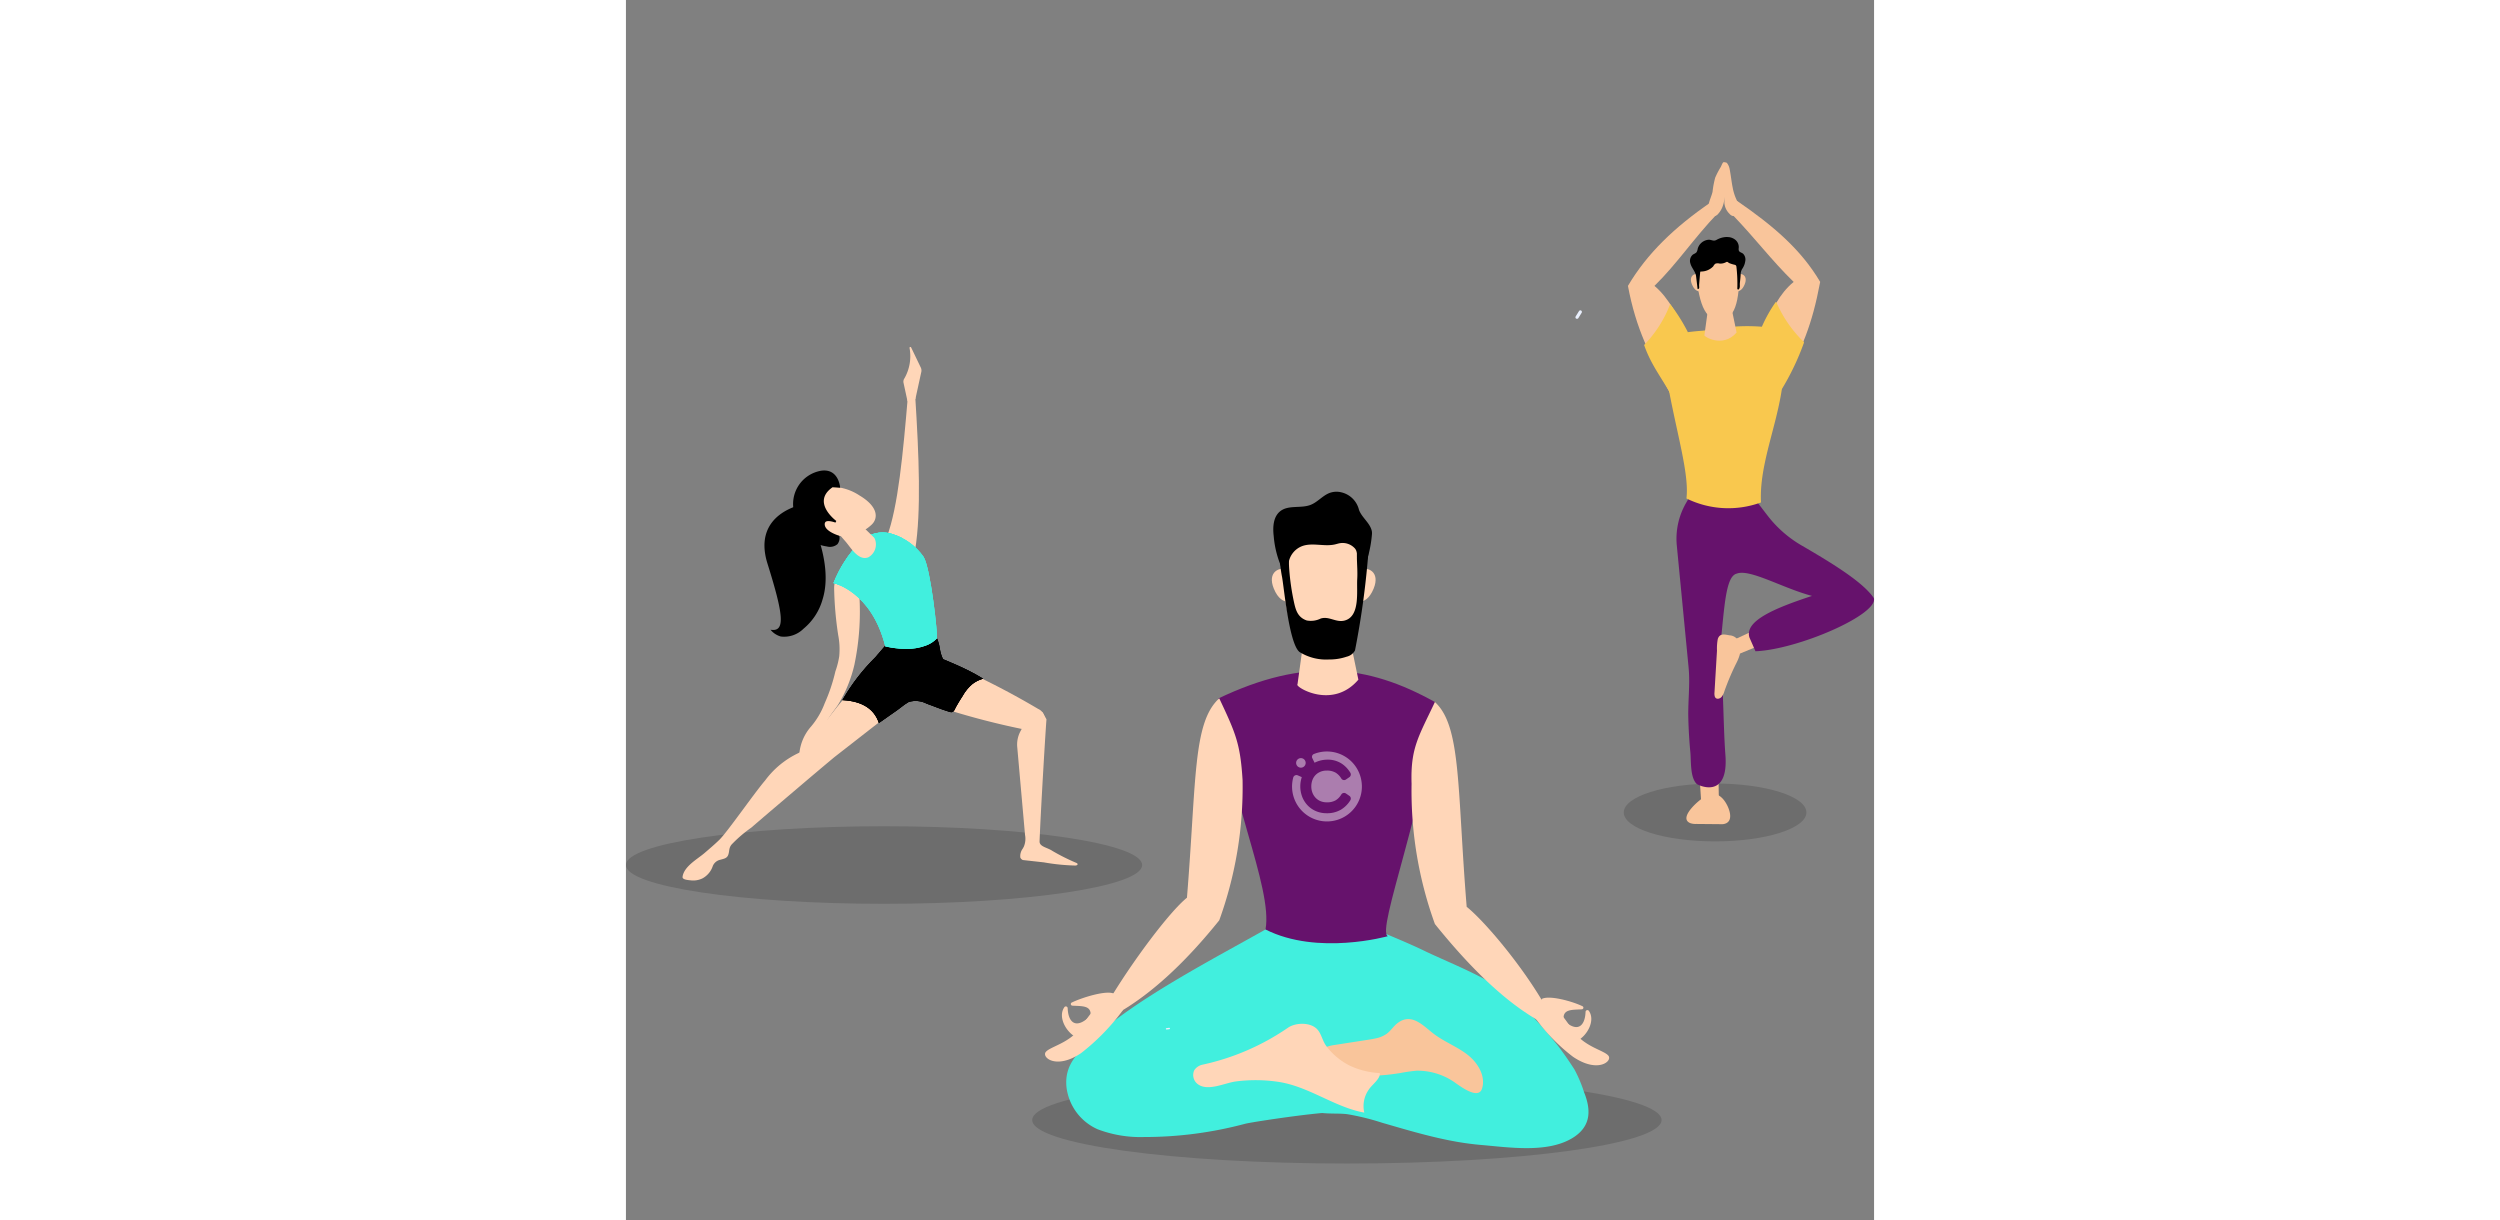 <svg xmlns="http://www.w3.org/2000/svg" xmlns:xlink="http://www.w3.org/1999/xlink" width="715" height="349" viewBox="0 0 156.92 153.418">
  <rect x="0" y="0" width="156.92" height="153.418" fill="#808080" stroke="none"/>
  <defs>
    <clipPath id="clip-path">
      <rect id="Rectangle_3481" data-name="Rectangle 3481" width="156.92" height="153.418" fill="none"/>
    </clipPath>
    <clipPath id="clip-path-3">
      <rect id="Rectangle_3464" data-name="Rectangle 3464" width="79.121" height="10.932" fill="none"/>
    </clipPath>
    <clipPath id="clip-path-4">
      <path id="Path_13248" data-name="Path 13248" d="M216.607,411.562l-.352.043a.089.089,0,0,0,.01.177h.01c.231-.027.354-.043.354-.043a.089.089,0,0,0-.012-.177h-.011" transform="translate(-216.176 -411.561)" fill="none"/>
    </clipPath>
    <linearGradient id="linear-gradient" x1="-125.164" y1="109.483" x2="-124.585" y2="109.483" gradientUnits="objectBoundingBox">
      <stop offset="0" stop-color="#dae3fe"/>
      <stop offset="1" stop-color="#e9effd"/>
    </linearGradient>
    <clipPath id="clip-path-6">
      <rect id="Rectangle_3467" data-name="Rectangle 3467" width="22.961" height="7.271" fill="none"/>
    </clipPath>
    <clipPath id="clip-path-7">
      <path id="Path_13267" data-name="Path 13267" d="M380.692,124.3c-.147.225-.289.455-.423.683a.2.2,0,1,0,.343.2c.131-.223.27-.447.414-.668a.2.2,0,0,0-.333-.217" transform="translate(-380.242 -124.207)" fill="none"/>
    </clipPath>
    <linearGradient id="linear-gradient-2" x1="-136.992" y1="106.683" x2="-136.632" y2="106.683" xlink:href="#linear-gradient"/>
    <clipPath id="clip-path-9">
      <rect id="Rectangle_3470" data-name="Rectangle 3470" width="64.896" height="9.749" fill="none"/>
    </clipPath>
    <clipPath id="clip-path-10">
      <path id="Path_13296" data-name="Path 13296" d="M86.865,261.839a25.165,25.165,0,0,1,4.043-5.214l1.854-2.163,5.407-.824a5.169,5.169,0,0,1,.638,1.855,4.6,4.6,0,0,0,.421,1.375l.01.018.019.008c.579.234,1.158.481,1.721.733.529.237,1.029.462,1.66.786.491.253.979.523,1.45.8a4.02,4.02,0,0,0-1.14.609,5.475,5.475,0,0,0-1.252,1.521l-.157.246c-.222.343-.447.72-.689,1.151-.047.084-.085.164-.119.235-.138.288-.207.433-.546.332-.62-.184-1.244-.421-1.847-.649-.314-.119-.64-.243-.96-.356l-.059-.022A5.088,5.088,0,0,0,95.7,261.9a1.548,1.548,0,0,0-.746.171,7.61,7.61,0,0,0-.975.676c-.183.141-.355.274-.529.395-.7.489-1.422.992-2.133,1.495-.616-1.695-2.111-2.637-4.448-2.8m11.324-8.318-5.485.836-1.878,2.191a25.353,25.353,0,0,0-4.1,5.312l-.047.08.092.006c2.372.145,3.874,1.088,4.466,2.8l.024.071.061-.043c.731-.517,1.469-1.034,2.194-1.537.176-.122.358-.262.533-.4a7.5,7.5,0,0,1,.959-.666,3.027,3.027,0,0,1,2.275.217l.06.021c.319.114.643.237.957.356.6.229,1.23.467,1.854.652.432.128.542-.1.681-.391.035-.073.071-.149.116-.228.241-.43.465-.8.686-1.146.054-.083.106-.165.158-.246a5.323,5.323,0,0,1,1.226-1.492,3.94,3.94,0,0,1,1.223-.629l.119-.038-.107-.064c-.506-.306-1.031-.6-1.562-.872-.634-.326-1.135-.551-1.665-.789-.558-.25-1.132-.495-1.706-.727a4.534,4.534,0,0,1-.4-1.326,5.235,5.235,0,0,0-.672-1.925l-.02-.032Z" transform="translate(-86.673 -253.515)" fill="none"/>
    </clipPath>
    <clipPath id="clip-path-12">
      <path id="Path_13346" data-name="Path 13346" d="M89.728,227.478c-1.628-6.428-5.882-7.785-6.445-7.937a15.556,15.556,0,0,1,3.168-4.9,3.86,3.86,0,0,1,4.039-1.078,7.347,7.347,0,0,1,3.866,2.817c.926,1.476,1.751,9.683,1.665,10.124-.036.044-1.07,1.268-3.79,1.267a11.618,11.618,0,0,1-2.5-.3m-3.361-12.91a15.568,15.568,0,0,0-3.211,4.994l-.02.06.062.013c.047.01,4.718,1.089,6.429,7.9l.008.034.034.008a11.81,11.81,0,0,0,2.574.307,6.85,6.85,0,0,0,2.442-.4,3.518,3.518,0,0,0,1.408-.889H96.1l.021-.033c.144-.258-.76-8.792-1.669-10.243a7.468,7.468,0,0,0-3.927-2.864,3.972,3.972,0,0,0-4.158,1.109" transform="translate(-83.135 -213.267)" fill="none"/>
    </clipPath>
    <clipPath id="clip-path-14">
      <rect id="Rectangle_3479" data-name="Rectangle 3479" width="8.781" height="8.786" fill="none"/>
    </clipPath>
  </defs>
  <g id="Group_6929" data-name="Group 6929" transform="translate(0 0)">
    <g id="Group_6928" data-name="Group 6928" transform="translate(0 0)" clip-path="url(#clip-path)">
      <g id="Group_6902" data-name="Group 6902">
        <g id="Group_6901" data-name="Group 6901" clip-path="url(#clip-path)">
          <g id="Group_6900" data-name="Group 6900" transform="translate(51.082 135.35)" opacity="0.15">
            <g id="Group_6899" data-name="Group 6899">
              <g id="Group_6898" data-name="Group 6898" clip-path="url(#clip-path-3)">
                <path id="Path_13228" data-name="Path 13228" d="M241.815,436.556c0-3.019-17.712-5.466-39.56-5.466s-39.56,2.447-39.56,5.466,17.712,5.466,39.56,5.466,39.56-2.447,39.56-5.466" transform="translate(-162.694 -431.09)"/>
              </g>
            </g>
          </g>
          <path id="Path_13229" data-name="Path 13229" d="M288.391,393.805a35.912,35.912,0,0,0,3.855.555c3.533.3,8.459,1.079,11.622-.929,2.263-1.437,2.245-3.489,1.372-5.669a16.734,16.734,0,0,0-1.225-2.9q-.957-1.5-2.035-2.927a62.111,62.111,0,0,0-4.528-5.094c-2.868-3.029-8.889-5.219-12.453-6.958-2.823-1.377-12.445-5.326-12.681-4.814-.674,1.464-.144,2.817-.439,4.4q-.967,5.193-1.934,10.387a20.8,20.8,0,0,0-.253,8.672c.56,2.422,3.867,1.7,5.808,1.973a30.711,30.711,0,0,1,4.324,1.066c2.769.8,5.647,1.668,8.567,2.24" transform="translate(-184.77 -250.415)" fill="#41efde"/>
          <path id="Path_13230" data-name="Path 13230" d="M201.363,367.224c-6.163,3.488-16.179,8.665-21.354,13.438-2.006,1.851-4,3.4-3.659,6.454a6.665,6.665,0,0,0,3.911,5.228,15.108,15.108,0,0,0,5.86.974,48.959,48.959,0,0,0,12.676-1.663c1.05-.268,11.818-1.881,11.783-1.318.542-8.489-.487-16.907-.3-25.38a17.77,17.77,0,0,0-8.915,2.268" transform="translate(-120.955 -250.368)" fill="#41efde"/>
          <path id="Path_13231" data-name="Path 13231" d="M285.661,410.464a3.489,3.489,0,0,0,1.329-.591c.488-.377.821-.925,1.309-1.3,1.817-1.4,3.284.4,4.656,1.413,1.316.975,2.89,1.565,4.178,2.577s2.291,2.691,1.791,4.251c-.447,1.395-2.641-.241-3.252-.664a8.161,8.161,0,0,0-4.98-1.6,20.291,20.291,0,0,0-2.035.294c-1.955.306-4.651.625-6.5-.191-1.318-.581-5.485-2.759-1.864-3.322l4.362-.678c.335-.052.676-.107,1.007-.188" transform="translate(-191.297 -279.938)" fill="#f9c59b"/>
          <path id="Path_13232" data-name="Path 13232" d="M246.65,415.156a9.928,9.928,0,0,0,3.927,1.007c.125.7-1,1.479-1.375,2.075a3.583,3.583,0,0,0-.568,2.9c-3.788-.691-6.983-3.317-10.885-3.88a19.318,19.318,0,0,0-5.274-.038c-1.353.178-3.446,1.25-4.708.386a1.426,1.426,0,0,1-.5-1.818,1.67,1.67,0,0,1,1.081-.69,30.234,30.234,0,0,0,10.681-4.628c.976-.678,2.919-.733,3.75.264.486.583.6,1.389,1.067,2.019a8.312,8.312,0,0,0,1.824,1.791,8.419,8.419,0,0,0,.981.609" transform="translate(-155.803 -281.255)" fill="#ffd6b8"/>
          <path id="Path_13233" data-name="Path 13233" d="M237.311,272.019c.9,11.511,6.882,23.811,5.9,29.055,6.576,3.332,15.391.84,15.391.84-1.575-.52,5.05-17.426,5.909-29.434-8.48-4.737-16.409-5.606-27.2-.462" transform="translate(-162.802 -184.217)" fill="#66126c"/>
          <path id="Path_13234" data-name="Path 13234" d="M180.623,400.238l3.016-2.565c-.838-.589-4.109.435-5.4,1.068a.206.206,0,0,0,.083.389c1.256.069,2.3-.019,2.305,1.108" transform="translate(-122.197 -272.694)" fill="#ffd6b8"/>
          <path id="Path_13235" data-name="Path 13235" d="M178.36,403.972l-.489.706-1.5,2.208c-1.327-.7-2.322-2.605-1.486-3.79a.229.229,0,0,1,.415.122c.057,1.731,1.012,2.9,3.064.754" transform="translate(-119.763 -276.469)" fill="#ffd6b8"/>
          <path id="Path_13236" data-name="Path 13236" d="M177.612,400.014a27.34,27.34,0,0,1-5.251,5.4c-3.122,2.128-5,.551-4.456-.13s2.932-1.095,4.32-3.006,4.889-7.184,5.387-2.268" transform="translate(-115.123 -273.023)" fill="#ffd6b8"/>
          <path id="Path_13237" data-name="Path 13237" d="M193.314,317.71c2.805-4.744,7.58-11.176,9.839-13,1.208-14.808.722-22.031,4.06-25.065,2.052,4.358,2.648,5.674,2.933,10.273a49.118,49.118,0,0,1-2.933,17.635c-3.979,4.944-8.228,9.078-12.788,11.685Z" transform="translate(-132.619 -191.847)" fill="#ffd6b8"/>
          <path id="Path_13238" data-name="Path 13238" d="M369.338,402.071l-2.791-2.375c.839-.589,3.884.244,5.179.878a.206.206,0,0,1-.083.389c-1.256.069-2.3-.019-2.305,1.108" transform="translate(-251.462 -274.066)" fill="#ffd6b8"/>
          <path id="Path_13239" data-name="Path 13239" d="M374.519,405.442l.489.706,1.5,2.208c1.327-.7,2.321-2.605,1.486-3.79a.229.229,0,0,0-.415.122c-.057,1.731-1.012,2.9-3.064.754" transform="translate(-256.931 -277.477)" fill="#ffd6b8"/>
          <path id="Path_13240" data-name="Path 13240" d="M363.669,402.381a23.027,23.027,0,0,0,4.883,5.072c3.121,2.127,5,.55,4.456-.13s-2.933-1.095-4.32-3.006-4.521-6.851-5.019-1.935" transform="translate(-249.487 -274.595)" fill="#ffd6b8"/>
          <path id="Path_13241" data-name="Path 13241" d="M331.007,318.729c-2.805-4.744-7.268-10.046-9.527-11.867-1.208-14.808-.657-22.709-3.995-25.744-2.052,4.358-3.076,5.761-2.933,10.273a49.122,49.122,0,0,0,2.933,17.635c3.979,4.944,8.421,9.512,12.981,12.119Z" transform="translate(-215.778 -192.855)" fill="#ffd6b8"/>
          <path id="Path_13242" data-name="Path 13242" d="M270.122,244.475l-1.255,9.1a.214.214,0,0,1-.023.061c-.165.356,4.448,3.156,7.672-.619l-1.82-8.76Z" transform="translate(-184.432 -167.567)" fill="#ffd6b8"/>
          <path id="Path_13243" data-name="Path 13243" d="M261.731,231.586s.387-3.249-.883-3.733-2.815.27-1.959,2.365c1.065,2.605,2.842,1.369,2.842,1.369" transform="translate(-177.436 -156.217)" fill="#ffd6b8"/>
          <path id="Path_13244" data-name="Path 13244" d="M290.231,231.586s-.387-3.249.883-3.733,2.815.27,1.96,2.365c-1.065,2.605-2.842,1.369-2.842,1.369" transform="translate(-199.069 -156.217)" fill="#ffd6b8"/>
          <path id="Path_13245" data-name="Path 13245" d="M261.8,215.618c3.76-3.346,7.345-3.774,10.678,0-.213,6.816-.566,13.364-4.927,12.906-4.518.828-5.078-6.317-5.752-12.906" transform="translate(-179.603 -146.087)" fill="#ffd6b8"/>
          <path id="Path_13246" data-name="Path 13246" d="M271.452,220.263c-.007-.323-.006-.648.013-.975a.327.327,0,0,1,.05-.186,6.032,6.032,0,0,1,1.418-.069,105.909,105.909,0,0,1-1.723,12.853,1.6,1.6,0,0,1-1.043.785,6.713,6.713,0,0,1-2.223.352,6.322,6.322,0,0,1-3.681-.923c-1.364-.967-2.018-8.572-2.243-9.551a17.437,17.437,0,0,1-.3-3.48.184.184,0,0,1,.019-.108.179.179,0,0,1,.113-.062c.754-.185,1.114-.121,1.075.594a17.073,17.073,0,0,0,.019,2.251,29.949,29.949,0,0,0,.588,4.046c.229,1.058.486,1.935,1.606,2.328a2.779,2.779,0,0,0,1.766-.245c1.062-.321,1.894.525,2.966.263,2.012-.493,1.528-3.679,1.62-5.227.053-.893-.024-1.766-.043-2.646" transform="translate(-179.55 -150.111)"/>
          <path id="Path_13247" data-name="Path 13247" d="M267.809,196.989A2.979,2.979,0,0,1,270,199.183c.348.976,1.422,1.67,1.619,2.7a1.558,1.558,0,0,1,.014.353,15.319,15.319,0,0,1-.587,3.134c-.093.367-.125.517-.6.426a.664.664,0,0,1-.572-.529c-.136-.431-.087-.911-.419-1.265a2.085,2.085,0,0,0-1.79-.633c-.242.036-.475.116-.713.169-1.356.3-2.836-.276-4.133.221a2.7,2.7,0,0,0-1.606,1.8c-.036.143-.4,1.927-.872,1.034a12.386,12.386,0,0,1-1.064-4.132c-.132-1.123-.051-2.438.849-3.123,1.043-.794,2.584-.3,3.8-.782.844-.332,1.454-1.1,2.285-1.457a2.506,2.506,0,0,1,1.591-.111" transform="translate(-177.839 -135.086)"/>
        </g>
      </g>
      <g id="Group_6904" data-name="Group 6904" transform="translate(67.873 129.218)">
        <g id="Group_6903" data-name="Group 6903" clip-path="url(#clip-path-4)">
          <rect id="Rectangle_3466" data-name="Rectangle 3466" width="0.542" height="0.221" transform="translate(-0.005)" fill="url(#linear-gradient)"/>
        </g>
      </g>
      <g id="Group_6909" data-name="Group 6909">
        <g id="Group_6908" data-name="Group 6908" clip-path="url(#clip-path)">
          <g id="Group_6907" data-name="Group 6907" transform="translate(125.452 98.509)" opacity="0.15">
            <g id="Group_6906" data-name="Group 6906">
              <g id="Group_6905" data-name="Group 6905" clip-path="url(#clip-path-6)">
                <path id="Path_13249" data-name="Path 13249" d="M422.524,317.387c0-2.008-5.14-3.635-11.48-3.635s-11.481,1.628-11.481,3.635,5.14,3.635,11.481,3.635,11.48-1.628,11.48-3.635" transform="translate(-399.563 -313.751)"/>
              </g>
            </g>
          </g>
          <path id="Path_13250" data-name="Path 13250" d="M434.19,71.689l.038,0a.7.7,0,0,0,.423-.261c.984-1.073.858-2.6.841-3.956a19.348,19.348,0,0,1,.091-2.137c.014-.144-.011-.509-.254-.406-.13.056-.271.475-.342.6a10.3,10.3,0,0,0-.7,1.342,11.846,11.846,0,0,0-.333,1.775c-.185.852-.882,1.9-.3,2.692a.743.743,0,0,0,.536.356" transform="translate(-297.342 -44.53)" fill="#f9c59b"/>
          <path id="Path_13251" data-name="Path 13251" d="M406.578,105.078c-2.605-4.87-4.311-8.061-5.344-13.553,2.4-4.07,5.86-7.381,10.413-10.507l.877,1.373c-3,3.125-5.128,6.371-7.957,9.133,1.868,1.536,3.049,4.154,4.151,5.99Z" transform="translate(-275.258 -55.581)" fill="#f9c59b"/>
          <path id="Path_13252" data-name="Path 13252" d="M440.651,71.76l-.038,0a.7.7,0,0,1-.424-.261,2.159,2.159,0,0,1-.664-1.371c.019-.6-.128-1.188-.147-1.788-.009-.284,0-.568.01-.852q.034-1.036.068-2.071c.01-.3.185-.57.435-.269a1.791,1.791,0,0,1,.305.759c.148.751.221,1.516.371,2.267a6.334,6.334,0,0,0,.559,1.692,1.6,1.6,0,0,1,.287.745,1.237,1.237,0,0,1-.229.8.743.743,0,0,1-.536.356" transform="translate(-301.425 -44.601)" fill="#f9c59b"/>
          <path id="Path_13253" data-name="Path 13253" d="M449.289,103.753c2.605-4.87,3.8-7.621,4.835-13.113-2.4-4.07-5.888-7.053-10.44-10.179L443.1,82.2c3,3.125,4.862,5.679,7.691,8.442-1.868,1.536-2.646,3.523-3.756,5.566Z" transform="translate(-303.98 -55.199)" fill="#f9c59b"/>
          <path id="Path_13254" data-name="Path 13254" d="M429.964,310.291l.243,3.748,2.185.179-.071-4.641Z" transform="translate(-294.967 -212.379)" fill="#f9c59b"/>
          <path id="Path_13255" data-name="Path 13255" d="M429.7,321.557c.778-.449.371-1.641.059-2.249-.441-.861-1.155-1.628-2.216-1.368-.843.207-4.177,2.986-2.37,3.644a2.128,2.128,0,0,0,.715.088l3.165.029a1.26,1.26,0,0,0,.647-.144" transform="translate(-291.316 -218.081)" fill="#f9c59b"/>
          <path id="Path_13256" data-name="Path 13256" d="M447.2,252.541l-3.47,1.432-.981-1.631,4.21-1.953Z" transform="translate(-303.74 -171.774)" fill="#f9c59b"/>
          <path id="Path_13257" data-name="Path 13257" d="M445.5,210c-1.33-1.976-5.041-4.279-9.089-6.629a14.723,14.723,0,0,1-4.3-3.78l-1.857-2.415-4.074.483-3.168-1.178a7.717,7.717,0,0,0-1.133,1.559,8.983,8.983,0,0,0-1.156,5.363l.289,2.991q.439,4.544.879,9.088.157,1.624.314,3.248c.2,2.073-.089,4.23-.038,6.317q.053,2.182.26,4.356c.1,1.056-.042,3.129.791,3.943.163.159,4.048,2.069,3.613-3.646-.171-2.241-.218-4.993-.312-7.239a8.6,8.6,0,0,0-.34-2.736c-.086-.231-.243-.51-.375-.792.9-5.655.724-11.582,2.432-12.014,1.631-.659,5.778,1.815,9.481,2.795-4.5,1.484-8.531,3.1-7.864,5.228l.76,1.732c5.33-.221,15.414-4.6,14.885-6.675" transform="translate(-288.601 -134.794)" fill="#66126c"/>
          <path id="Path_13258" data-name="Path 13258" d="M439.124,256.038a2.713,2.713,0,0,1-.083.6,5.413,5.413,0,0,1-.407,1.006,31.309,31.309,0,0,0-1.507,3.54,1.965,1.965,0,0,1-.37.74c-.254.268-.712.345-.847-.073a1.442,1.442,0,0,1-.032-.523q.1-1.726.206-3.452c.035-.592.069-1.183.106-1.775a6.409,6.409,0,0,1,.1-1.461c.246-.787.914-.565,1.468-.47a1.352,1.352,0,0,1,1.188.824,2.718,2.718,0,0,1,.177,1.047" transform="translate(-299.019 -174.295)" fill="#f9c59b"/>
          <path id="Path_13259" data-name="Path 13259" d="M414.694,131.979c.692,8.661,3.62,16.254,3.129,20.29a11.92,11.92,0,0,0,9.371.5c-.332-6.834,4.462-13.8,2.354-21.814a24.111,24.111,0,0,0-5.454-.308l-4.231.532a30.438,30.438,0,0,0-5.169.8" transform="translate(-284.492 -89.601)" fill="#f9c84e"/>
          <path id="Path_13260" data-name="Path 13260" d="M457.323,131.974c-.947-2.889-1.849-4.547-2.464-7.916a17.86,17.86,0,0,1,1.722-3.076.064.064,0,0,1,.11.014,15.577,15.577,0,0,0,3.435,4.969.1.1,0,0,1,.024.1,31.986,31.986,0,0,1-2.826,5.913" transform="translate(-312.046 -82.98)" fill="#f9c84e"/>
          <path id="Path_13261" data-name="Path 13261" d="M411.021,133.029c.845-2.921,1.693-4.354,2.189-7.742a22.605,22.605,0,0,0-2.222-3.525,15.068,15.068,0,0,1-3.278,5.143c.863,2.444,2.017,3.853,3.31,6.125" transform="translate(-279.702 -83.532)" fill="#f9c84e"/>
          <path id="Path_13262" data-name="Path 13262" d="M432.507,118.516l-.666,4.829c-.2.133,2.3,1.72,4.044-.316l-.961-4.628Z" transform="translate(-296.248 -81.226)" fill="#f9c59b"/>
          <path id="Path_13263" data-name="Path 13263" d="M428.075,111.707s.2-1.716-.466-1.972-1.487.143-1.035,1.249c.562,1.376,1.5.723,1.5.723" transform="translate(-292.552 -75.23)" fill="#f9c59b"/>
          <path id="Path_13264" data-name="Path 13264" d="M443.131,111.707s-.2-1.716.466-1.972,1.487.143,1.035,1.249c-.562,1.376-1.5.723-1.5.723" transform="translate(-303.98 -75.23)" fill="#f9c59b"/>
          <path id="Path_13265" data-name="Path 13265" d="M428.112,103.272c1.986-1.767,3.88-1.993,5.641,0-.112,3.6-.23,6.83-2.6,6.818-2.244.035-2.683-3.338-3.039-6.818" transform="translate(-293.697 -69.879)" fill="#f9c59b"/>
          <path id="Path_13266" data-name="Path 13266" d="M431.02,94.912a1.607,1.607,0,0,1,.7.27,1.192,1.192,0,0,1,.52,1c-.009.172-.057.388.072.528.109.118.344.174.474.29a1.04,1.04,0,0,1,.268.936,2.233,2.233,0,0,1-.332.892,1.354,1.354,0,0,0-.246.8c-.02.36-.063.715-.1,1.073-.023.239.054.553-.122.755a.116.116,0,0,1-.155.024.171.171,0,0,1-.042-.128,18.61,18.61,0,0,0-.115-2.732.3.3,0,0,0-.074-.163.317.317,0,0,0-.117-.064,4.044,4.044,0,0,1-.724-.223c-.163-.093-.2-.216-.392-.109a1.429,1.429,0,0,1-.832.17.829.829,0,0,0-.518.027.969.969,0,0,0-.251.321,2.12,2.12,0,0,1-1.555.656.087.087,0,0,0-.09.1c-.016.128-.027.257-.038.385q-.047.558-.094,1.116c-.012.144.007.277.006.415a.19.19,0,0,1-.051.143c-.014.013-.147.063-.15.036l-.19-1.6c-.07-.591-.568-1.041-.716-1.613a1.036,1.036,0,0,1,.3-1.1c.157-.111.362-.163.477-.317a1.116,1.116,0,0,0,.141-.417,1.549,1.549,0,0,1,1.345-1.141c.389-.03.625.233,1.014.021A2.706,2.706,0,0,1,430.6,94.9a2.03,2.03,0,0,1,.416.017" transform="translate(-292.329 -65.098)"/>
        </g>
      </g>
      <g id="Group_6911" data-name="Group 6911" transform="translate(119.385 38.997)">
        <g id="Group_6910" data-name="Group 6910" clip-path="url(#clip-path-7)">
          <rect id="Rectangle_3469" data-name="Rectangle 3469" width="0.871" height="1.073" transform="translate(-0.028)" fill="url(#linear-gradient-2)"/>
        </g>
      </g>
      <g id="Group_6916" data-name="Group 6916">
        <g id="Group_6915" data-name="Group 6915" clip-path="url(#clip-path)">
          <g id="Group_6914" data-name="Group 6914" transform="translate(0 103.88)" opacity="0.15">
            <g id="Group_6913" data-name="Group 6913">
              <g id="Group_6912" data-name="Group 6912" clip-path="url(#clip-path-9)">
                <path id="Path_13268" data-name="Path 13268" d="M0,335.733c0-2.692,14.527-4.875,32.448-4.875S64.9,333.04,64.9,335.733s-14.528,4.875-32.448,4.875S0,338.425,0,335.733" transform="translate(0 -330.858)"/>
              </g>
            </g>
          </g>
          <path id="Path_13269" data-name="Path 13269" d="M160.337,286.019c-.092.991-.707,11.143-.869,15.327-.027.69.981.77,1.626,1.215a25.737,25.737,0,0,0,3,1.5c.066.031.141.072.153.144.021.126-.151.183-.279.189a26.354,26.354,0,0,1-3.965-.4l-2.635-.293a.579.579,0,0,1-.32-.319,1.566,1.566,0,0,1,.295-1.1c.052-.089.1-.178.149-.271a2.561,2.561,0,0,0,.147-1.478l-.158-1.785-.4-4.5q-.167-1.88-.333-3.759-.044-.5-.088-.995a3.535,3.535,0,0,1,.392-1.957l.4-.761c1.057-.424,1.338-1.1,2.346-1.691,0,0,.543.886.538.938" transform="translate(-107.464 -195.574)" fill="#ffd6b8"/>
          <path id="Path_13270" data-name="Path 13270" d="M115.419,269.3l3.552-4.746a98.729,98.729,0,0,1,12.04,6.065,1.4,1.4,0,0,1,.78.9l.03.1a22.624,22.624,0,0,1-2.922,1.832l.121-.3a95.95,95.95,0,0,1-13.6-3.853" transform="translate(-79.181 -181.49)" fill="#ffd6b8"/>
          <path id="Path_13271" data-name="Path 13271" d="M22.7,290.164a.347.347,0,0,1-.008-.187c.211-1.276,1.851-2.162,2.745-2.927.635-.544,1.275-1.086,1.874-1.67.995-.969,4.379-5.86,5.759-7.469a11.114,11.114,0,0,1,5.1-3.819,69.943,69.943,0,0,1,9.979-12.009l2.5,5.983-8.909,6.944q-2.262,1.892-4.505,3.8c-1.968,1.675-3.943,3.342-5.9,5.032a16.635,16.635,0,0,0-2.5,2.148c-.373.481-.224.813-.419,1.311-.164.42-.577.467-.958.581a1.324,1.324,0,0,0-.97.785,2.745,2.745,0,0,1-1.278,1.551,2.631,2.631,0,0,1-1.452.265c-.247-.028-.951-.061-1.057-.323" transform="translate(-15.564 -179.797)" fill="#ffd6b8"/>
          <path id="Path_13272" data-name="Path 13272" d="M104.43,259.368a3.97,3.97,0,0,0-1.24.638,6.314,6.314,0,0,0-1.4,1.753c-.242.375-.469.759-.688,1.148-.231.412-.251.736-.731.593-.947-.281-1.878-.675-2.809-1.007a3.165,3.165,0,0,0-2.381-.235,17.545,17.545,0,0,0-1.5,1.067q-1.1.763-2.194,1.537c-.615-1.785-2.157-2.7-4.515-2.84a25.16,25.16,0,0,1,4.1-5.3l1.864-2.176,5.465-.833c.789,1.3.534,2.237,1.08,3.266.694.28,1.277.534,1.723.734.542.243,1.031.462,1.663.788s1.175.638,1.559.87" transform="translate(-59.669 -174.053)"/>
          <path id="Path_13273" data-name="Path 13273" d="M91.231,264.747c-.591-1.714-2.094-2.657-4.466-2.8l-.092-.006.047-.08a25.353,25.353,0,0,1,4.105-5.312l1.877-2.192,5.486-.835.037-.006.019.032a5.237,5.237,0,0,1,.672,1.925,4.547,4.547,0,0,0,.4,1.326c.574.232,1.148.477,1.706.727.53.238,1.031.462,1.665.789.531.273,1.057.566,1.562.872l.107.064-.119.038a3.935,3.935,0,0,0-1.223.63,5.313,5.313,0,0,0-1.226,1.492c-.052.081-.1.163-.158.246-.22.341-.445.716-.686,1.146-.045.08-.081.155-.116.228-.139.29-.249.519-.68.391-.624-.185-1.25-.422-1.855-.652-.314-.119-.639-.242-.957-.356l-.06-.021A3.029,3.029,0,0,0,95,262.174a7.548,7.548,0,0,0-.959.666c-.176.136-.357.276-.533.4-.725.5-1.463,1.02-2.193,1.537l-.062.043Zm6.085-2.462.06.021c.32.114.645.237.959.357.6.229,1.226.465,1.847.649.339.1.408-.044.546-.332.034-.071.073-.152.119-.235.242-.432.468-.809.689-1.152l.157-.245a5.481,5.481,0,0,1,1.252-1.522,4.027,4.027,0,0,1,1.14-.608c-.471-.281-.958-.551-1.45-.8-.632-.325-1.131-.549-1.66-.787-.563-.252-1.142-.5-1.721-.733l-.019-.008-.009-.018a4.587,4.587,0,0,1-.421-1.376,5.162,5.162,0,0,0-.638-1.855l-5.407.824-1.854,2.164a25.181,25.181,0,0,0-4.043,5.213c2.337.164,3.832,1.107,4.448,2.8.711-.5,1.428-1.005,2.133-1.494.174-.121.346-.254.529-.395a7.582,7.582,0,0,1,.975-.676,1.548,1.548,0,0,1,.746-.171,5.088,5.088,0,0,1,1.621.381" transform="translate(-59.46 -173.918)"/>
        </g>
      </g>
      <g id="Group_6918" data-name="Group 6918" transform="translate(27.213 79.596)">
        <g id="Group_6917" data-name="Group 6917" clip-path="url(#clip-path-10)">
          <rect id="Rectangle_3472" data-name="Rectangle 3472" width="48.004" height="76.709" transform="translate(-4.904 -2.887)"/>
          <path id="Path_13274" data-name="Path 13274" d="M155.362,250.158a7.442,7.442,0,0,0-.235-1.417,3.634,3.634,0,0,1-.261-1.576,1.814,1.814,0,0,1,.758-1.36l.2,1.271a.914.914,0,0,0,.152.441.315.315,0,0,0,.416.086.455.455,0,0,0,.122-.188l.935-2.168c.166-.385.379-.813.782-.928a19.133,19.133,0,0,1,.012,2.984,6.5,6.5,0,0,1-.71,1.9,9.964,9.964,0,0,0-.924,4.345q-.167,2.437-.362,4.873c-.243,3.018-.524,6.034-.869,9.043q-.227,1.98-.5,3.956l-3.475-.883a156.477,156.477,0,0,0,3.951-20.379" transform="translate(-131.085 -247.206)"/>
          <path id="Path_13275" data-name="Path 13275" d="M168.512,414.017c.2-.579.793-2.125,1.164-1.982-5.379-2.079-10.9-3.513-16.045-6.217l5.223-4.783a119.135,119.135,0,0,1,11.432,5.407c1.143.613,3.724,1.382,3.957,2.831.19,1.185-.611,2.389-.894,3.5-.432,1.689-.883,3.374-1.315,5.063-.13.507-1.914,6.917-1.294,7.039a8.31,8.31,0,0,1,4.516,2.478c1.11,1.222-.039,1.314-1.167,1.095a11.492,11.492,0,0,1-3.328-1.3,9.294,9.294,0,0,1-1.6-1.073c-.795-.688-.272-2.8-.362-3.738-.247-2.561-1.03-5.589-.343-8.123.009-.033.03-.1.061-.191" transform="translate(-132.608 -354.718)"/>
          <path id="Path_13276" data-name="Path 13276" d="M71.079,430.319c.668-2.428,2.841-3.453,4.658-4.869.4-.309.711-1.1,1.079-1.527l1.384-1.61,1.679-1.953,3.584-3.072c1.937-4.867,4.944-8.5,8.4-12L96,408.528a27.154,27.154,0,0,1-10.6,10.4c-.795,1.321-1.461,2.852-2.333,4.086a8.1,8.1,0,0,1-3.217,2.535c-1.233.564-2.7.758-3.592,1.885-.309.389-.51.854-.8,1.255a4.932,4.932,0,0,1-1.5,1.222,5.046,5.046,0,0,1-2.634.809.324.324,0,0,1-.207-.051c-.1-.078-.079-.23-.046-.35" transform="translate(-75.957 -357.636)"/>
          <path id="Path_13277" data-name="Path 13277" d="M134.124,394.926l-7.948.544-1.6,3.63a21.394,21.394,0,0,0-4.541,5.509c.821,1.679,3.023,2.6,5.737,2.359l5.8-4.693,6.165,2.619c2.667-.69,4.005-2.628,4.939-4.947-1.94-1.358-5.688-4.048-8.545-5.021" transform="translate(-109.558 -350.527)"/>
          <path id="Path_13278" data-name="Path 13278" d="M118.187,367.887a19.7,19.7,0,0,1-1.07,6.216c-.389,1.106-1.425,2.756-1.18,3.951a4.065,4.065,0,0,0,.241.685,3.633,3.633,0,0,1,.312,1.567,1.815,1.815,0,0,1-.713,1.384l-.245-1.263a.913.913,0,0,0-.166-.436.315.315,0,0,0-.419-.073.457.457,0,0,0-.115.192l-.864,2.2c-.153.39-.352.825-.751.953a6.965,6.965,0,0,1,.686-5.131,11.627,11.627,0,0,0,1.228-3.777,25.424,25.424,0,0,0,.537-4.875,12.211,12.211,0,0,0,.082-2.271,10.848,10.848,0,0,0-.8-2.986,25.134,25.134,0,0,1-1.272-4.681c-.216-1.073-.488-2.371.751-3.149,1.364-.857,2.138,1.4,2.4,2.3a31.521,31.521,0,0,1,1.358,9.2" transform="translate(-104.757 -323.959)"/>
          <path id="Path_13279" data-name="Path 13279" d="M121.13,328.889c1.3-.921,3.96-1.348,4.265-3.272a10.3,10.3,0,0,0,4.069.2,11.183,11.183,0,0,0,.5,5.255c.445,1.213,1.615,2.116,1.841,3.414a6.842,6.842,0,0,1-.1,1.871c-.255,2.46-.162,5.107-.229,7.6-.043,1.615.213,2.12.17,3.735.516,1.915-10.022,2.853-10.422,1.368-.38-1.409-.1-1.807-.252-3.258-.17-1.667.152-5-1.285-6.142-.593-.472-1.088-.925-1.645-1.46a1.081,1.081,0,0,0-.656-.379,20.064,20.064,0,0,1-3.7-.534,12.077,12.077,0,0,1,.819-3.373,10.9,10.9,0,0,1,1.748-1.417c.571-.5,1.169-.957,1.785-1.41l3.1-2.2" transform="translate(-105.201 -302.979)"/>
          <path id="Path_13280" data-name="Path 13280" d="M125.132,320.815l.927,2.523.771,2.1c.174.474.237.844.7,1.1a2.2,2.2,0,0,0,1.443.274,2.133,2.133,0,0,0,1.425-.953,1.221,1.221,0,0,0-.005-1.332l-2.139-4.614a.9.9,0,0,0-.96-.514l-1.45.225a.905.905,0,0,0-.716,1.191" transform="translate(-113.022 -298.706)"/>
          <path id="Path_13281" data-name="Path 13281" d="M95.708,317.162a1.819,1.819,0,0,0-.012.776,4.029,4.029,0,0,0,1.288,2.218c.559.478,1.254.782,1.784,1.291a1.662,1.662,0,0,1,.47,1.979c-.253.4-.769.651-.827,1.119a1.475,1.475,0,0,0,.208.761,3.4,3.4,0,0,1,.326,1.949,1.93,1.93,0,0,1-1.175,1.509c-.708.25-1.673.044-2.077.677a4.5,4.5,0,0,0-.272.766,2.126,2.126,0,0,1-2.073,1.03,5.6,5.6,0,0,1-5.192-7.191,3.88,3.88,0,0,1,.537-1.237,19.985,19.985,0,0,1,1.487-1.549c1.2-1.392,1.673-3.209,2.841-4.567a4.259,4.259,0,0,1,2.386-1.389c.323-.068.593.3.582.631a5.429,5.429,0,0,1-.281,1.227" transform="translate(-87.558 -295.898)"/>
          <path id="Path_13282" data-name="Path 13282" d="M120.537,303.651a7.167,7.167,0,0,1,4.177,2.388c2.1,2.22,1.581,3.739.476,4.289a5.719,5.719,0,0,1-5.244,0c-2.4-1.092-2.074-6.811.591-6.681" transform="translate(-108.389 -287.908)"/>
          <path id="Path_13283" data-name="Path 13283" d="M115.931,303.443s-2.641-3.393.753-4.564l.987.3s.547-2.545-1.842-2.885-4.515,1.294-4.476,4.349.5,4.956,2.392,5.8,1.994-.855,1.994-.855-1.2-.977-1.1-1.745,1.111-.215,1.111-.215Z" transform="translate(-103.604 -282.83)"/>
          <path id="Path_13284" data-name="Path 13284" d="M120.48,318.712s-1.348-1.752-2.013-.657,1.356,1.582,2.124,1.7Z" transform="translate(-108.394 -297.544)"/>
          <rect id="Rectangle_3473" data-name="Rectangle 3473" width="48.004" height="76.709" transform="translate(-4.904 -2.887)"/>
          <path id="Path_13285" data-name="Path 13285" d="M155.362,250.158a7.442,7.442,0,0,0-.235-1.417,3.634,3.634,0,0,1-.261-1.576,1.814,1.814,0,0,1,.758-1.36l.2,1.271a.914.914,0,0,0,.152.441.315.315,0,0,0,.416.086.455.455,0,0,0,.122-.188l.935-2.168c.166-.385.379-.813.782-.928a19.133,19.133,0,0,1,.012,2.984,6.5,6.5,0,0,1-.71,1.9,9.964,9.964,0,0,0-.924,4.345q-.167,2.437-.362,4.873c-.243,3.018-.524,6.034-.869,9.043q-.227,1.98-.5,3.956l-3.475-.883a156.477,156.477,0,0,0,3.951-20.379" transform="translate(-131.085 -247.206)"/>
          <path id="Path_13286" data-name="Path 13286" d="M168.512,414.017c.2-.579.793-2.125,1.164-1.982-5.379-2.079-10.9-3.513-16.045-6.217l5.223-4.783a119.135,119.135,0,0,1,11.432,5.407c1.143.613,3.724,1.382,3.957,2.831.19,1.185-.611,2.389-.894,3.5-.432,1.689-.883,3.374-1.315,5.063-.13.507-1.914,6.917-1.294,7.039a8.31,8.31,0,0,1,4.516,2.478c1.11,1.222-.039,1.314-1.167,1.095a11.492,11.492,0,0,1-3.328-1.3,9.294,9.294,0,0,1-1.6-1.073c-.795-.688-.272-2.8-.362-3.738-.247-2.561-1.03-5.589-.343-8.123.009-.033.03-.1.061-.191" transform="translate(-132.608 -354.718)"/>
          <path id="Path_13287" data-name="Path 13287" d="M71.079,430.319c.668-2.428,2.841-3.453,4.658-4.869.4-.309.711-1.1,1.079-1.527l1.384-1.61,1.679-1.953,3.584-3.072c1.937-4.867,4.944-8.5,8.4-12L96,408.528a27.154,27.154,0,0,1-10.6,10.4c-.795,1.321-1.461,2.852-2.333,4.086a8.1,8.1,0,0,1-3.217,2.535c-1.233.564-2.7.758-3.592,1.885-.309.389-.51.854-.8,1.255a4.932,4.932,0,0,1-1.5,1.222,5.046,5.046,0,0,1-2.634.809.324.324,0,0,1-.207-.051c-.1-.078-.079-.23-.046-.35" transform="translate(-75.957 -357.636)"/>
          <path id="Path_13288" data-name="Path 13288" d="M134.124,394.926l-7.948.544-1.6,3.63a21.394,21.394,0,0,0-4.541,5.509c.821,1.679,3.023,2.6,5.737,2.359l5.8-4.693,6.165,2.619c2.667-.69,4.005-2.628,4.939-4.947-1.94-1.358-5.688-4.048-8.545-5.021" transform="translate(-109.558 -350.527)"/>
          <path id="Path_13289" data-name="Path 13289" d="M118.187,367.887a19.7,19.7,0,0,1-1.07,6.216c-.389,1.106-1.425,2.756-1.18,3.951a4.065,4.065,0,0,0,.241.685,3.633,3.633,0,0,1,.312,1.567,1.815,1.815,0,0,1-.713,1.384l-.245-1.263a.913.913,0,0,0-.166-.436.315.315,0,0,0-.419-.073.457.457,0,0,0-.115.192l-.864,2.2c-.153.39-.352.825-.751.953a6.965,6.965,0,0,1,.686-5.131,11.627,11.627,0,0,0,1.228-3.777,25.424,25.424,0,0,0,.537-4.875,12.211,12.211,0,0,0,.082-2.271,10.848,10.848,0,0,0-.8-2.986,25.134,25.134,0,0,1-1.272-4.681c-.216-1.073-.488-2.371.751-3.149,1.364-.857,2.138,1.4,2.4,2.3a31.521,31.521,0,0,1,1.358,9.2" transform="translate(-104.757 -323.959)"/>
          <path id="Path_13290" data-name="Path 13290" d="M121.13,328.889c1.3-.921,3.96-1.348,4.265-3.272a10.3,10.3,0,0,0,4.069.2,11.183,11.183,0,0,0,.5,5.255c.445,1.213,1.615,2.116,1.841,3.414a6.842,6.842,0,0,1-.1,1.871c-.255,2.46-.162,5.107-.229,7.6-.043,1.615.213,2.12.17,3.735.516,1.915-10.022,2.853-10.422,1.368-.38-1.409-.1-1.807-.252-3.258-.17-1.667.152-5-1.285-6.142-.593-.472-1.088-.925-1.645-1.46a1.081,1.081,0,0,0-.656-.379,20.064,20.064,0,0,1-3.7-.534,12.077,12.077,0,0,1,.819-3.373,10.9,10.9,0,0,1,1.748-1.417c.571-.5,1.169-.957,1.785-1.41l3.1-2.2" transform="translate(-105.201 -302.979)"/>
          <path id="Path_13291" data-name="Path 13291" d="M125.132,320.815l.927,2.523.771,2.1c.174.474.237.844.7,1.1a2.2,2.2,0,0,0,1.443.274,2.133,2.133,0,0,0,1.425-.953,1.221,1.221,0,0,0-.005-1.332l-2.139-4.614a.9.9,0,0,0-.96-.514l-1.45.225a.905.905,0,0,0-.716,1.191" transform="translate(-113.022 -298.706)"/>
          <path id="Path_13292" data-name="Path 13292" d="M95.708,317.162a1.819,1.819,0,0,0-.012.776,4.029,4.029,0,0,0,1.288,2.218c.559.478,1.254.782,1.784,1.291a1.662,1.662,0,0,1,.47,1.979c-.253.4-.769.651-.827,1.119a1.475,1.475,0,0,0,.208.761,3.4,3.4,0,0,1,.326,1.949,1.93,1.93,0,0,1-1.175,1.509c-.708.25-1.673.044-2.077.677a4.5,4.5,0,0,0-.272.766,2.126,2.126,0,0,1-2.073,1.03,5.6,5.6,0,0,1-5.192-7.191,3.88,3.88,0,0,1,.537-1.237,19.985,19.985,0,0,1,1.487-1.549c1.2-1.392,1.673-3.209,2.841-4.567a4.259,4.259,0,0,1,2.386-1.389c.323-.068.593.3.582.631a5.429,5.429,0,0,1-.281,1.227" transform="translate(-87.558 -295.898)"/>
          <path id="Path_13293" data-name="Path 13293" d="M120.537,303.651a7.167,7.167,0,0,1,4.177,2.388c2.1,2.22,1.581,3.739.476,4.289a5.719,5.719,0,0,1-5.244,0c-2.4-1.092-2.074-6.811.591-6.681" transform="translate(-108.389 -287.908)"/>
          <path id="Path_13294" data-name="Path 13294" d="M115.931,303.443s-2.641-3.393.753-4.564l.987.3s.547-2.545-1.842-2.885-4.515,1.294-4.476,4.349.5,4.956,2.392,5.8,1.994-.855,1.994-.855-1.2-.977-1.1-1.745,1.111-.215,1.111-.215Z" transform="translate(-103.604 -282.83)"/>
          <path id="Path_13295" data-name="Path 13295" d="M120.48,318.712s-1.348-1.752-2.013-.657,1.356,1.582,2.124,1.7Z" transform="translate(-108.394 -297.544)"/>
        </g>
      </g>
      <g id="Group_6920" data-name="Group 6920">
        <g id="Group_6919" data-name="Group 6919" clip-path="url(#clip-path)">
          <path id="Path_13297" data-name="Path 13297" d="M108.035,177.926c.756-4.737.478-11.726,0-19.259h-.923c-.6,7.1-1.231,13.975-2.649,17.7Z" transform="translate(-71.665 -108.85)" fill="#ffd6b8"/>
          <path id="Path_13298" data-name="Path 13298" d="M112.6,145.458l.742-3.405a.843.843,0,0,0-.064-.544l-1.219-2.538a.107.107,0,0,0-.2.056,5.64,5.64,0,0,1-.635,3.83.723.723,0,0,0-.116.582l.5,2.312Z" transform="translate(-76.206 -95.296)" fill="#ffd6b8"/>
          <path id="Path_13299" data-name="Path 13299" d="M76.323,241.623a16.9,16.9,0,0,1-2.025,5.014c-.527.856-1.695,2.05-1.706,3.1a3.515,3.515,0,0,0,.077.618,3.113,3.113,0,0,1-.023,1.369,1.555,1.555,0,0,1-.849,1.029q.012-.551.024-1.1a.784.784,0,0,0-.06-.4.27.27,0,0,0-.338-.137.391.391,0,0,0-.132.14l-1.123,1.684c-.2.3-.445.627-.8.662a5.971,5.971,0,0,1,1.506-4.174,9.963,9.963,0,0,0,1.715-2.942,21.791,21.791,0,0,0,1.335-3.987,10.45,10.45,0,0,0,.481-1.889,9.3,9.3,0,0,0-.127-2.646,43.892,43.892,0,0,1-.514-5.91c.014-.938.223-1.1,1.4-1.528,1.3-.471,1.714,1.568,1.767,2.372a32.494,32.494,0,0,1-.61,8.726" transform="translate(-47.588 -158.099)" fill="#ffd6b8"/>
          <path id="Path_13300" data-name="Path 13300" d="M89.843,227.648c-1.74-6.932-6.473-7.945-6.473-7.945a15.445,15.445,0,0,1,3.2-4.975,3.913,3.913,0,0,1,4.1-1.094,7.4,7.4,0,0,1,3.9,2.84c.946,1.51,1.8,10.19,1.662,10.188,0,0-1.608,2.053-6.385.984" transform="translate(-57.194 -146.43)" fill="#41efde"/>
          <path id="Path_13301" data-name="Path 13301" d="M89.668,227.581l-.034-.008-.008-.034c-1.711-6.814-6.382-7.894-6.43-7.9l-.062-.013.021-.06a15.561,15.561,0,0,1,3.211-4.994,3.975,3.975,0,0,1,4.158-1.11,7.466,7.466,0,0,1,3.927,2.864c.909,1.45,1.813,9.985,1.669,10.242l-.021.033h-.007a3.52,3.52,0,0,1-1.408.889,6.851,6.851,0,0,1-2.443.4,11.808,11.808,0,0,1-2.573-.307m4.687-11.2a7.347,7.347,0,0,0-3.866-2.817,3.861,3.861,0,0,0-4.039,1.078,15.562,15.562,0,0,0-3.168,4.9c.563.153,4.818,1.509,6.445,7.937,4.61,1.02,6.247-.915,6.293-.971.086-.441-.74-8.648-1.665-10.124" transform="translate(-57.032 -146.308)" fill="#41efde"/>
        </g>
      </g>
      <g id="Group_6922" data-name="Group 6922" transform="translate(26.102 66.96)">
        <g id="Group_6921" data-name="Group 6921" clip-path="url(#clip-path-12)">
          <rect id="Rectangle_3475" data-name="Rectangle 3475" width="48.004" height="76.709" transform="translate(-3.794 -66.96)" fill="#41efde"/>
          <path id="Path_13302" data-name="Path 13302" d="M155.362,5.839a7.443,7.443,0,0,0-.235-1.417,3.634,3.634,0,0,1-.261-1.576,1.814,1.814,0,0,1,.758-1.36l.2,1.271a.914.914,0,0,0,.152.441.315.315,0,0,0,.416.086.455.455,0,0,0,.122-.188l.935-2.168c.166-.385.379-.813.782-.928a19.133,19.133,0,0,1,.012,2.984,6.5,6.5,0,0,1-.71,1.9,9.964,9.964,0,0,0-.924,4.345q-.167,2.437-.362,4.873c-.243,3.018-.524,6.034-.869,9.043q-.227,1.98-.5,3.956l-3.475-.884a156.477,156.477,0,0,0,3.951-20.379" transform="translate(-129.974 -66.96)" fill="#41efde"/>
          <path id="Path_13303" data-name="Path 13303" d="M168.512,169.7c.2-.579.793-2.125,1.164-1.982-5.379-2.079-10.9-3.513-16.045-6.217l5.223-4.783a119.132,119.132,0,0,1,11.432,5.407c1.143.613,3.724,1.382,3.957,2.831.19,1.185-.611,2.389-.894,3.5-.432,1.689-.883,3.374-1.315,5.063-.13.507-1.914,6.917-1.294,7.039a8.31,8.31,0,0,1,4.516,2.479c1.11,1.222-.039,1.314-1.167,1.094a11.49,11.49,0,0,1-3.328-1.3,9.3,9.3,0,0,1-1.6-1.073c-.795-.688-.272-2.8-.362-3.738-.247-2.561-1.03-5.589-.343-8.123.009-.033.03-.1.061-.191" transform="translate(-131.497 -174.471)" fill="#41efde"/>
          <path id="Path_13304" data-name="Path 13304" d="M71.079,186c.668-2.428,2.841-3.453,4.658-4.869.4-.309.711-1.1,1.079-1.527l1.384-1.61,1.679-1.953,3.584-3.072c1.937-4.867,4.944-8.5,8.4-12L96,164.209a27.154,27.154,0,0,1-10.6,10.4c-.795,1.321-1.461,2.852-2.333,4.086a8.1,8.1,0,0,1-3.217,2.535c-1.233.564-2.7.758-3.592,1.885-.309.389-.51.854-.8,1.255a4.931,4.931,0,0,1-1.5,1.222,5.046,5.046,0,0,1-2.634.809.325.325,0,0,1-.207-.051c-.1-.078-.079-.229-.046-.35" transform="translate(-74.846 -177.39)" fill="#41efde"/>
          <path id="Path_13305" data-name="Path 13305" d="M134.124,150.607l-7.948.544-1.6,3.63a21.4,21.4,0,0,0-4.541,5.509c.821,1.679,3.023,2.6,5.737,2.359l5.8-4.693,6.165,2.619c2.667-.69,4.005-2.628,4.939-4.947-1.94-1.358-5.688-4.048-8.545-5.021" transform="translate(-108.447 -170.28)" fill="#41efde"/>
          <path id="Path_13306" data-name="Path 13306" d="M118.187,123.568a19.7,19.7,0,0,1-1.07,6.216c-.389,1.106-1.425,2.756-1.18,3.951a4.064,4.064,0,0,0,.241.685,3.634,3.634,0,0,1,.312,1.567,1.815,1.815,0,0,1-.713,1.384l-.245-1.263a.914.914,0,0,0-.166-.436.315.315,0,0,0-.419-.073.457.457,0,0,0-.115.192l-.864,2.2c-.153.39-.352.824-.751.953a6.965,6.965,0,0,1,.686-5.131,11.627,11.627,0,0,0,1.228-3.777,25.424,25.424,0,0,0,.537-4.875,12.211,12.211,0,0,0,.082-2.271,10.849,10.849,0,0,0-.8-2.986,25.134,25.134,0,0,1-1.272-4.681c-.216-1.073-.488-2.37.751-3.149,1.364-.857,2.138,1.4,2.4,2.3a31.521,31.521,0,0,1,1.358,9.2" transform="translate(-103.646 -143.712)" fill="#41efde"/>
          <path id="Path_13307" data-name="Path 13307" d="M121.13,84.57c1.3-.921,3.96-1.348,4.265-3.272a10.3,10.3,0,0,0,4.069.2,11.183,11.183,0,0,0,.5,5.255c.445,1.213,1.615,2.116,1.841,3.414a6.843,6.843,0,0,1-.1,1.871c-.255,2.46-.162,5.107-.229,7.6-.043,1.615.213,2.12.17,3.735.516,1.915-10.022,2.853-10.422,1.368-.38-1.409-.1-1.807-.252-3.258-.17-1.668.152-5-1.285-6.142-.593-.472-1.088-.925-1.645-1.46a1.081,1.081,0,0,0-.656-.379,20.091,20.091,0,0,1-3.7-.534A12.077,12.077,0,0,1,114.5,89.6a10.9,10.9,0,0,1,1.748-1.417c.571-.5,1.169-.957,1.785-1.41l3.1-2.2" transform="translate(-104.09 -122.732)" fill="#41efde"/>
          <path id="Path_13308" data-name="Path 13308" d="M125.132,76.5l.927,2.523.771,2.1c.174.474.237.844.7,1.1a2.2,2.2,0,0,0,1.443.274,2.131,2.131,0,0,0,1.425-.953,1.221,1.221,0,0,0-.005-1.332l-2.139-4.614a.9.9,0,0,0-.96-.514l-1.45.225a.905.905,0,0,0-.716,1.191" transform="translate(-111.912 -118.46)" fill="#41efde"/>
          <path id="Path_13309" data-name="Path 13309" d="M95.708,72.843a1.819,1.819,0,0,0-.012.776,4.029,4.029,0,0,0,1.288,2.218c.559.478,1.254.782,1.784,1.291a1.662,1.662,0,0,1,.47,1.979c-.253.4-.769.651-.827,1.119a1.475,1.475,0,0,0,.208.761,3.4,3.4,0,0,1,.326,1.949,1.93,1.93,0,0,1-1.175,1.509c-.708.25-1.673.044-2.077.677a4.5,4.5,0,0,0-.272.766,2.126,2.126,0,0,1-2.073,1.03,5.6,5.6,0,0,1-5.192-7.191,3.88,3.88,0,0,1,.537-1.237A19.976,19.976,0,0,1,90.18,76.94c1.2-1.392,1.673-3.209,2.841-4.567a4.26,4.26,0,0,1,2.386-1.389c.323-.068.593.3.582.631a5.429,5.429,0,0,1-.281,1.227" transform="translate(-86.447 -115.652)" fill="#41efde"/>
          <path id="Path_13310" data-name="Path 13310" d="M120.537,59.332a7.167,7.167,0,0,1,4.177,2.388c2.1,2.22,1.581,3.739.476,4.289a5.719,5.719,0,0,1-5.244,0c-2.4-1.092-2.074-6.811.591-6.681" transform="translate(-107.279 -107.662)" fill="#41efde"/>
          <path id="Path_13311" data-name="Path 13311" d="M115.931,59.124s-2.641-3.393.753-4.564l.987.3s.547-2.545-1.842-2.885-4.515,1.294-4.476,4.348.5,4.956,2.392,5.8,1.994-.855,1.994-.855-1.2-.977-1.1-1.745,1.111-.215,1.111-.215Z" transform="translate(-102.494 -102.583)" fill="#41efde"/>
          <path id="Path_13312" data-name="Path 13312" d="M120.48,74.393s-1.348-1.752-2.013-.657,1.356,1.581,2.124,1.7Z" transform="translate(-107.283 -117.298)" fill="#41efde"/>
          <rect id="Rectangle_3476" data-name="Rectangle 3476" width="48.004" height="76.709" transform="translate(-3.794 9.749)" fill="#41efde"/>
          <path id="Path_13313" data-name="Path 13313" d="M155.362,250.158a7.442,7.442,0,0,0-.235-1.417,3.634,3.634,0,0,1-.261-1.576,1.814,1.814,0,0,1,.758-1.36l.2,1.271a.914.914,0,0,0,.152.441.315.315,0,0,0,.416.086.455.455,0,0,0,.122-.188l.935-2.168c.166-.385.379-.813.782-.928a19.133,19.133,0,0,1,.012,2.984,6.5,6.5,0,0,1-.71,1.9,9.964,9.964,0,0,0-.924,4.345q-.167,2.437-.362,4.873c-.243,3.018-.524,6.034-.869,9.043q-.227,1.98-.5,3.956l-3.475-.883a156.477,156.477,0,0,0,3.951-20.379" transform="translate(-129.974 -234.57)" fill="#41efde"/>
          <path id="Path_13314" data-name="Path 13314" d="M168.512,414.017c.2-.579.793-2.125,1.164-1.982-5.379-2.079-10.9-3.513-16.045-6.217l5.223-4.783a119.135,119.135,0,0,1,11.432,5.407c1.143.613,3.724,1.382,3.957,2.831.19,1.185-.611,2.389-.894,3.5-.432,1.689-.883,3.374-1.315,5.063-.13.507-1.914,6.917-1.294,7.039a8.31,8.31,0,0,1,4.516,2.478c1.11,1.222-.039,1.314-1.167,1.095a11.492,11.492,0,0,1-3.328-1.3,9.294,9.294,0,0,1-1.6-1.073c-.795-.688-.272-2.8-.362-3.738-.247-2.561-1.03-5.589-.343-8.123.009-.033.03-.1.061-.191" transform="translate(-131.497 -342.081)" fill="#41efde"/>
          <path id="Path_13315" data-name="Path 13315" d="M71.079,430.319c.668-2.428,2.841-3.453,4.658-4.869.4-.309.711-1.1,1.079-1.527l1.384-1.61,1.679-1.953,3.584-3.072c1.937-4.867,4.944-8.5,8.4-12L96,408.528a27.154,27.154,0,0,1-10.6,10.4c-.795,1.321-1.461,2.852-2.333,4.086a8.1,8.1,0,0,1-3.217,2.535c-1.233.564-2.7.758-3.592,1.885-.309.389-.51.854-.8,1.255a4.932,4.932,0,0,1-1.5,1.222,5.046,5.046,0,0,1-2.634.809.324.324,0,0,1-.207-.051c-.1-.078-.079-.23-.046-.35" transform="translate(-74.846 -345)" fill="#41efde"/>
          <path id="Path_13316" data-name="Path 13316" d="M134.124,394.926l-7.948.544-1.6,3.63a21.394,21.394,0,0,0-4.541,5.509c.821,1.679,3.023,2.6,5.737,2.359l5.8-4.693,6.165,2.619c2.667-.69,4.005-2.628,4.939-4.947-1.94-1.358-5.688-4.048-8.545-5.021" transform="translate(-108.447 -337.89)" fill="#41efde"/>
          <path id="Path_13317" data-name="Path 13317" d="M118.187,367.887a19.7,19.7,0,0,1-1.07,6.216c-.389,1.106-1.425,2.756-1.18,3.951a4.065,4.065,0,0,0,.241.685,3.633,3.633,0,0,1,.312,1.567,1.815,1.815,0,0,1-.713,1.384l-.245-1.263a.913.913,0,0,0-.166-.436.315.315,0,0,0-.419-.073.457.457,0,0,0-.115.192l-.864,2.2c-.153.39-.352.825-.751.953a6.965,6.965,0,0,1,.686-5.131,11.627,11.627,0,0,0,1.228-3.777,25.424,25.424,0,0,0,.537-4.875,12.211,12.211,0,0,0,.082-2.271,10.848,10.848,0,0,0-.8-2.986,25.134,25.134,0,0,1-1.272-4.681c-.216-1.073-.488-2.371.751-3.149,1.364-.857,2.138,1.4,2.4,2.3a31.521,31.521,0,0,1,1.358,9.2" transform="translate(-103.646 -311.322)" fill="#41efde"/>
          <path id="Path_13318" data-name="Path 13318" d="M121.13,328.889c1.3-.921,3.96-1.348,4.265-3.272a10.3,10.3,0,0,0,4.069.2,11.183,11.183,0,0,0,.5,5.255c.445,1.213,1.615,2.116,1.841,3.414a6.842,6.842,0,0,1-.1,1.871c-.255,2.46-.162,5.107-.229,7.6-.043,1.615.213,2.12.17,3.735.516,1.915-10.022,2.853-10.422,1.368-.38-1.409-.1-1.807-.252-3.258-.17-1.667.152-5-1.285-6.142-.593-.472-1.088-.925-1.645-1.46a1.081,1.081,0,0,0-.656-.379,20.064,20.064,0,0,1-3.7-.534,12.077,12.077,0,0,1,.819-3.373,10.9,10.9,0,0,1,1.748-1.417c.571-.5,1.169-.957,1.785-1.41l3.1-2.2" transform="translate(-104.09 -290.342)" fill="#41efde"/>
          <path id="Path_13319" data-name="Path 13319" d="M125.132,320.815l.927,2.523.771,2.1c.174.474.237.844.7,1.1a2.2,2.2,0,0,0,1.443.274,2.133,2.133,0,0,0,1.425-.953,1.221,1.221,0,0,0-.005-1.332l-2.139-4.614a.9.9,0,0,0-.96-.514l-1.45.225a.905.905,0,0,0-.716,1.191" transform="translate(-111.912 -286.07)" fill="#41efde"/>
          <path id="Path_13320" data-name="Path 13320" d="M95.708,317.162a1.819,1.819,0,0,0-.012.776,4.029,4.029,0,0,0,1.288,2.218c.559.478,1.254.782,1.784,1.291a1.662,1.662,0,0,1,.47,1.979c-.253.4-.769.651-.827,1.119a1.475,1.475,0,0,0,.208.761,3.4,3.4,0,0,1,.326,1.949,1.93,1.93,0,0,1-1.175,1.509c-.708.25-1.673.044-2.077.677a4.5,4.5,0,0,0-.272.766,2.126,2.126,0,0,1-2.073,1.03,5.6,5.6,0,0,1-5.192-7.191,3.88,3.88,0,0,1,.537-1.237,19.985,19.985,0,0,1,1.487-1.549c1.2-1.392,1.673-3.209,2.841-4.567a4.259,4.259,0,0,1,2.386-1.389c.323-.068.593.3.582.631a5.429,5.429,0,0,1-.281,1.227" transform="translate(-86.447 -283.262)" fill="#41efde"/>
          <path id="Path_13321" data-name="Path 13321" d="M120.537,303.651a7.167,7.167,0,0,1,4.177,2.388c2.1,2.22,1.581,3.739.476,4.289a5.719,5.719,0,0,1-5.244,0c-2.4-1.092-2.074-6.811.591-6.681" transform="translate(-107.279 -275.272)" fill="#41efde"/>
          <path id="Path_13322" data-name="Path 13322" d="M115.931,303.443s-2.641-3.393.753-4.564l.987.3s.547-2.545-1.842-2.885-4.515,1.294-4.476,4.349.5,4.956,2.392,5.8,1.994-.855,1.994-.855-1.2-.977-1.1-1.745,1.111-.215,1.111-.215Z" transform="translate(-102.494 -270.193)" fill="#41efde"/>
          <path id="Path_13323" data-name="Path 13323" d="M120.48,318.712s-1.348-1.752-2.013-.657,1.356,1.582,2.124,1.7Z" transform="translate(-107.283 -284.908)" fill="#41efde"/>
          <rect id="Rectangle_3477" data-name="Rectangle 3477" width="48.004" height="76.709" transform="translate(-3.794 -66.96)" fill="#41efde"/>
          <path id="Path_13324" data-name="Path 13324" d="M155.362,5.839a7.443,7.443,0,0,0-.235-1.417,3.634,3.634,0,0,1-.261-1.576,1.814,1.814,0,0,1,.758-1.36l.2,1.271a.914.914,0,0,0,.152.441.315.315,0,0,0,.416.086.455.455,0,0,0,.122-.188l.935-2.168c.166-.385.379-.813.782-.928a19.133,19.133,0,0,1,.012,2.984,6.5,6.5,0,0,1-.71,1.9,9.964,9.964,0,0,0-.924,4.345q-.167,2.437-.362,4.873c-.243,3.018-.524,6.034-.869,9.043q-.227,1.98-.5,3.956l-3.475-.884a156.477,156.477,0,0,0,3.951-20.379" transform="translate(-129.974 -66.96)" fill="#41efde"/>
          <path id="Path_13325" data-name="Path 13325" d="M168.512,169.7c.2-.579.793-2.125,1.164-1.982-5.379-2.079-10.9-3.513-16.045-6.217l5.223-4.783a119.132,119.132,0,0,1,11.432,5.407c1.143.613,3.724,1.382,3.957,2.831.19,1.185-.611,2.389-.894,3.5-.432,1.689-.883,3.374-1.315,5.063-.13.507-1.914,6.917-1.294,7.039a8.31,8.31,0,0,1,4.516,2.479c1.11,1.222-.039,1.314-1.167,1.094a11.49,11.49,0,0,1-3.328-1.3,9.3,9.3,0,0,1-1.6-1.073c-.795-.688-.272-2.8-.362-3.738-.247-2.561-1.03-5.589-.343-8.123.009-.033.03-.1.061-.191" transform="translate(-131.497 -174.471)" fill="#41efde"/>
          <path id="Path_13326" data-name="Path 13326" d="M71.079,186c.668-2.428,2.841-3.453,4.658-4.869.4-.309.711-1.1,1.079-1.527l1.384-1.61,1.679-1.953,3.584-3.072c1.937-4.867,4.944-8.5,8.4-12L96,164.209a27.154,27.154,0,0,1-10.6,10.4c-.795,1.321-1.461,2.852-2.333,4.086a8.1,8.1,0,0,1-3.217,2.535c-1.233.564-2.7.758-3.592,1.885-.309.389-.51.854-.8,1.255a4.931,4.931,0,0,1-1.5,1.222,5.046,5.046,0,0,1-2.634.809.325.325,0,0,1-.207-.051c-.1-.078-.079-.229-.046-.35" transform="translate(-74.846 -177.39)" fill="#41efde"/>
          <path id="Path_13327" data-name="Path 13327" d="M134.124,150.607l-7.948.544-1.6,3.63a21.4,21.4,0,0,0-4.541,5.509c.821,1.679,3.023,2.6,5.737,2.359l5.8-4.693,6.165,2.619c2.667-.69,4.005-2.628,4.939-4.947-1.94-1.358-5.688-4.048-8.545-5.021" transform="translate(-108.447 -170.28)" fill="#41efde"/>
          <path id="Path_13328" data-name="Path 13328" d="M118.187,123.568a19.7,19.7,0,0,1-1.07,6.216c-.389,1.106-1.425,2.756-1.18,3.951a4.064,4.064,0,0,0,.241.685,3.634,3.634,0,0,1,.312,1.567,1.815,1.815,0,0,1-.713,1.384l-.245-1.263a.914.914,0,0,0-.166-.436.315.315,0,0,0-.419-.073.457.457,0,0,0-.115.192l-.864,2.2c-.153.39-.352.824-.751.953a6.965,6.965,0,0,1,.686-5.131,11.627,11.627,0,0,0,1.228-3.777,25.424,25.424,0,0,0,.537-4.875,12.211,12.211,0,0,0,.082-2.271,10.849,10.849,0,0,0-.8-2.986,25.134,25.134,0,0,1-1.272-4.681c-.216-1.073-.488-2.37.751-3.149,1.364-.857,2.138,1.4,2.4,2.3a31.521,31.521,0,0,1,1.358,9.2" transform="translate(-103.646 -143.712)" fill="#41efde"/>
          <path id="Path_13329" data-name="Path 13329" d="M121.13,84.57c1.3-.921,3.96-1.348,4.265-3.272a10.3,10.3,0,0,0,4.069.2,11.183,11.183,0,0,0,.5,5.255c.445,1.213,1.615,2.116,1.841,3.414a6.843,6.843,0,0,1-.1,1.871c-.255,2.46-.162,5.107-.229,7.6-.043,1.615.213,2.12.17,3.735.516,1.915-10.022,2.853-10.422,1.368-.38-1.409-.1-1.807-.252-3.258-.17-1.668.152-5-1.285-6.142-.593-.472-1.088-.925-1.645-1.46a1.081,1.081,0,0,0-.656-.379,20.091,20.091,0,0,1-3.7-.534A12.077,12.077,0,0,1,114.5,89.6a10.9,10.9,0,0,1,1.748-1.417c.571-.5,1.169-.957,1.785-1.41l3.1-2.2" transform="translate(-104.09 -122.732)" fill="#41efde"/>
          <path id="Path_13330" data-name="Path 13330" d="M125.132,76.5l.927,2.523.771,2.1c.174.474.237.844.7,1.1a2.2,2.2,0,0,0,1.443.274,2.131,2.131,0,0,0,1.425-.953,1.221,1.221,0,0,0-.005-1.332l-2.139-4.614a.9.9,0,0,0-.96-.514l-1.45.225a.905.905,0,0,0-.716,1.191" transform="translate(-111.912 -118.46)" fill="#41efde"/>
          <path id="Path_13331" data-name="Path 13331" d="M95.708,72.843a1.819,1.819,0,0,0-.012.776,4.029,4.029,0,0,0,1.288,2.218c.559.478,1.254.782,1.784,1.291a1.662,1.662,0,0,1,.47,1.979c-.253.4-.769.651-.827,1.119a1.475,1.475,0,0,0,.208.761,3.4,3.4,0,0,1,.326,1.949,1.93,1.93,0,0,1-1.175,1.509c-.708.25-1.673.044-2.077.677a4.5,4.5,0,0,0-.272.766,2.126,2.126,0,0,1-2.073,1.03,5.6,5.6,0,0,1-5.192-7.191,3.88,3.88,0,0,1,.537-1.237A19.976,19.976,0,0,1,90.18,76.94c1.2-1.392,1.673-3.209,2.841-4.567a4.26,4.26,0,0,1,2.386-1.389c.323-.068.593.3.582.631a5.429,5.429,0,0,1-.281,1.227" transform="translate(-86.447 -115.652)" fill="#41efde"/>
          <path id="Path_13332" data-name="Path 13332" d="M120.537,59.332a7.167,7.167,0,0,1,4.177,2.388c2.1,2.22,1.581,3.739.476,4.289a5.719,5.719,0,0,1-5.244,0c-2.4-1.092-2.074-6.811.591-6.681" transform="translate(-107.279 -107.662)" fill="#41efde"/>
          <path id="Path_13333" data-name="Path 13333" d="M115.931,59.124s-2.641-3.393.753-4.564l.987.3s.547-2.545-1.842-2.885-4.515,1.294-4.476,4.348.5,4.956,2.392,5.8,1.994-.855,1.994-.855-1.2-.977-1.1-1.745,1.111-.215,1.111-.215Z" transform="translate(-102.494 -102.583)" fill="#41efde"/>
          <path id="Path_13334" data-name="Path 13334" d="M120.48,74.393s-1.348-1.752-2.013-.657,1.356,1.581,2.124,1.7Z" transform="translate(-107.283 -117.298)" fill="#41efde"/>
          <rect id="Rectangle_3478" data-name="Rectangle 3478" width="48.004" height="76.709" transform="translate(-3.794 9.749)" fill="#41efde"/>
          <path id="Path_13335" data-name="Path 13335" d="M155.362,250.158a7.442,7.442,0,0,0-.235-1.417,3.634,3.634,0,0,1-.261-1.576,1.814,1.814,0,0,1,.758-1.36l.2,1.271a.914.914,0,0,0,.152.441.315.315,0,0,0,.416.086.455.455,0,0,0,.122-.188l.935-2.168c.166-.385.379-.813.782-.928a19.133,19.133,0,0,1,.012,2.984,6.5,6.5,0,0,1-.71,1.9,9.964,9.964,0,0,0-.924,4.345q-.167,2.437-.362,4.873c-.243,3.018-.524,6.034-.869,9.043q-.227,1.98-.5,3.956l-3.475-.883a156.477,156.477,0,0,0,3.951-20.379" transform="translate(-129.974 -234.57)" fill="#41efde"/>
          <path id="Path_13336" data-name="Path 13336" d="M168.512,414.017c.2-.579.793-2.125,1.164-1.982-5.379-2.079-10.9-3.513-16.045-6.217l5.223-4.783a119.135,119.135,0,0,1,11.432,5.407c1.143.613,3.724,1.382,3.957,2.831.19,1.185-.611,2.389-.894,3.5-.432,1.689-.883,3.374-1.315,5.063-.13.507-1.914,6.917-1.294,7.039a8.31,8.31,0,0,1,4.516,2.478c1.11,1.222-.039,1.314-1.167,1.095a11.492,11.492,0,0,1-3.328-1.3,9.294,9.294,0,0,1-1.6-1.073c-.795-.688-.272-2.8-.362-3.738-.247-2.561-1.03-5.589-.343-8.123.009-.033.03-.1.061-.191" transform="translate(-131.497 -342.081)" fill="#41efde"/>
          <path id="Path_13337" data-name="Path 13337" d="M71.079,430.319c.668-2.428,2.841-3.453,4.658-4.869.4-.309.711-1.1,1.079-1.527l1.384-1.61,1.679-1.953,3.584-3.072c1.937-4.867,4.944-8.5,8.4-12L96,408.528a27.154,27.154,0,0,1-10.6,10.4c-.795,1.321-1.461,2.852-2.333,4.086a8.1,8.1,0,0,1-3.217,2.535c-1.233.564-2.7.758-3.592,1.885-.309.389-.51.854-.8,1.255a4.932,4.932,0,0,1-1.5,1.222,5.046,5.046,0,0,1-2.634.809.324.324,0,0,1-.207-.051c-.1-.078-.079-.23-.046-.35" transform="translate(-74.846 -345)" fill="#41efde"/>
          <path id="Path_13338" data-name="Path 13338" d="M134.124,394.926l-7.948.544-1.6,3.63a21.394,21.394,0,0,0-4.541,5.509c.821,1.679,3.023,2.6,5.737,2.359l5.8-4.693,6.165,2.619c2.667-.69,4.005-2.628,4.939-4.947-1.94-1.358-5.688-4.048-8.545-5.021" transform="translate(-108.447 -337.89)" fill="#41efde"/>
          <path id="Path_13339" data-name="Path 13339" d="M118.187,367.887a19.7,19.7,0,0,1-1.07,6.216c-.389,1.106-1.425,2.756-1.18,3.951a4.065,4.065,0,0,0,.241.685,3.633,3.633,0,0,1,.312,1.567,1.815,1.815,0,0,1-.713,1.384l-.245-1.263a.913.913,0,0,0-.166-.436.315.315,0,0,0-.419-.073.457.457,0,0,0-.115.192l-.864,2.2c-.153.39-.352.825-.751.953a6.965,6.965,0,0,1,.686-5.131,11.627,11.627,0,0,0,1.228-3.777,25.424,25.424,0,0,0,.537-4.875,12.211,12.211,0,0,0,.082-2.271,10.848,10.848,0,0,0-.8-2.986,25.134,25.134,0,0,1-1.272-4.681c-.216-1.073-.488-2.371.751-3.149,1.364-.857,2.138,1.4,2.4,2.3a31.521,31.521,0,0,1,1.358,9.2" transform="translate(-103.646 -311.322)" fill="#41efde"/>
          <path id="Path_13340" data-name="Path 13340" d="M121.13,328.889c1.3-.921,3.96-1.348,4.265-3.272a10.3,10.3,0,0,0,4.069.2,11.183,11.183,0,0,0,.5,5.255c.445,1.213,1.615,2.116,1.841,3.414a6.842,6.842,0,0,1-.1,1.871c-.255,2.46-.162,5.107-.229,7.6-.043,1.615.213,2.12.17,3.735.516,1.915-10.022,2.853-10.422,1.368-.38-1.409-.1-1.807-.252-3.258-.17-1.667.152-5-1.285-6.142-.593-.472-1.088-.925-1.645-1.46a1.081,1.081,0,0,0-.656-.379,20.064,20.064,0,0,1-3.7-.534,12.077,12.077,0,0,1,.819-3.373,10.9,10.9,0,0,1,1.748-1.417c.571-.5,1.169-.957,1.785-1.41l3.1-2.2" transform="translate(-104.09 -290.342)" fill="#41efde"/>
          <path id="Path_13341" data-name="Path 13341" d="M125.132,320.815l.927,2.523.771,2.1c.174.474.237.844.7,1.1a2.2,2.2,0,0,0,1.443.274,2.133,2.133,0,0,0,1.425-.953,1.221,1.221,0,0,0-.005-1.332l-2.139-4.614a.9.9,0,0,0-.96-.514l-1.45.225a.905.905,0,0,0-.716,1.191" transform="translate(-111.912 -286.07)" fill="#41efde"/>
          <path id="Path_13342" data-name="Path 13342" d="M95.708,317.162a1.819,1.819,0,0,0-.012.776,4.029,4.029,0,0,0,1.288,2.218c.559.478,1.254.782,1.784,1.291a1.662,1.662,0,0,1,.47,1.979c-.253.4-.769.651-.827,1.119a1.475,1.475,0,0,0,.208.761,3.4,3.4,0,0,1,.326,1.949,1.93,1.93,0,0,1-1.175,1.509c-.708.25-1.673.044-2.077.677a4.5,4.5,0,0,0-.272.766,2.126,2.126,0,0,1-2.073,1.03,5.6,5.6,0,0,1-5.192-7.191,3.88,3.88,0,0,1,.537-1.237,19.985,19.985,0,0,1,1.487-1.549c1.2-1.392,1.673-3.209,2.841-4.567a4.259,4.259,0,0,1,2.386-1.389c.323-.068.593.3.582.631a5.429,5.429,0,0,1-.281,1.227" transform="translate(-86.447 -283.262)" fill="#41efde"/>
          <path id="Path_13343" data-name="Path 13343" d="M120.537,303.651a7.167,7.167,0,0,1,4.177,2.388c2.1,2.22,1.581,3.739.476,4.289a5.719,5.719,0,0,1-5.244,0c-2.4-1.092-2.074-6.811.591-6.681" transform="translate(-107.279 -275.272)" fill="#41efde"/>
          <path id="Path_13344" data-name="Path 13344" d="M115.931,303.443s-2.641-3.393.753-4.564l.987.3s.547-2.545-1.842-2.885-4.515,1.294-4.476,4.349.5,4.956,2.392,5.8,1.994-.855,1.994-.855-1.2-.977-1.1-1.745,1.111-.215,1.111-.215Z" transform="translate(-102.494 -270.193)" fill="#41efde"/>
          <path id="Path_13345" data-name="Path 13345" d="M120.48,318.712s-1.348-1.752-2.013-.657,1.356,1.582,2.124,1.7Z" transform="translate(-107.283 -284.908)" fill="#41efde"/>
        </g>
      </g>
      <g id="Group_6927" data-name="Group 6927">
        <g id="Group_6926" data-name="Group 6926" clip-path="url(#clip-path)">
          <path id="Path_13347" data-name="Path 13347" d="M82.4,206.926l1.6,1.836c.683.781,1.619,2.471,2.866,2.017a1.847,1.847,0,0,0,.824-2.359.64.64,0,0,0-.142-.189l-3.011-2.923a.746.746,0,0,0-.891-.112l-1.051.6a.747.747,0,0,0-.2,1.129" transform="translate(-56.411 -140.702)" fill="#ffd6b8"/>
          <path id="Path_13348" data-name="Path 13348" d="M60.415,201.883s-6.567,1.068-4.563,7.476,2.3,8.635.379,8.31a2.555,2.555,0,0,0,1.3.855,3.465,3.465,0,0,0,2.851-.981,7.348,7.348,0,0,0,2.392-3.676c1.53-4.857-1.91-11.175-2.361-11.984" transform="translate(-38.055 -138.498)"/>
          <path id="Path_13349" data-name="Path 13349" d="M76.96,194.9a6.609,6.609,0,0,1,4.3,1.073c2.423,1.443,2.339,2.922,1.5,3.686a5.272,5.272,0,0,1-4.652,1.316c-2.4-.369-3.545-5.524-1.148-6.076" transform="translate(-51.889 -133.677)" fill="#ffd6b8"/>
          <path id="Path_13350" data-name="Path 13350" d="M72.355,194.747s-3.193-2.349-.474-4.238l.959.058s-.16-2.438-2.365-2.141a4.239,4.239,0,0,0-3.379,5.39c.8,2.7,2.181,3.86,4.07,4.136a1.47,1.47,0,0,0,1.332-.287,1.294,1.294,0,0,0,.237-1.055c-.2-.061-1.744-.552-1.831-1.364a.463.463,0,0,1,.08-.365c.286-.3,1.26.07,1.26.07Z" transform="translate(-45.905 -129.249)"/>
          <g id="Group_6925" data-name="Group 6925" transform="translate(83.745 94.478)" opacity="0.45">
            <g id="Group_6924" data-name="Group 6924">
              <g id="Group_6923" data-name="Group 6923" clip-path="url(#clip-path-14)">
                <path id="Path_13351" data-name="Path 13351" d="M268.828,303.595a.6.6,0,1,1-.445.72.6.6,0,0,1,.445-.72" transform="translate(-267.853 -302.742)" fill="#fff"/>
                <path id="Path_13352" data-name="Path 13352" d="M275.506,305.139a4.39,4.39,0,0,0-6.039-3.9.375.375,0,0,0-.2.489l.011.023.284.58a3.549,3.549,0,0,1,1.5-.385,3.219,3.219,0,0,1,1.852.46,3.5,3.5,0,0,1,.641.522,3.623,3.623,0,0,1,.507.665.411.411,0,0,1-.12.549l-.436.3a.406.406,0,0,1-.231.072.413.413,0,0,1-.351-.2,2.178,2.178,0,0,0-.715-.736,2.148,2.148,0,0,0-1.137-.259,1.985,1.985,0,0,0-.786.151c-.046.019-.092.041-.136.064l.008.017-.052.007a1.761,1.761,0,0,0-.813.948,2.267,2.267,0,0,0-.14.8,2.2,2.2,0,0,0,.144.8,1.941,1.941,0,0,0,.4.635,1.783,1.783,0,0,0,.6.415,1.989,1.989,0,0,0,.786.152,2.159,2.159,0,0,0,1.133-.254,2.024,2.024,0,0,0,.388-.313,2.318,2.318,0,0,0,.32-.417.41.41,0,0,1,.563-.138l.019.012.436.3a.41.41,0,0,1,.117.553,3.512,3.512,0,0,1-1.181,1.18,3.437,3.437,0,0,1-1.808.449,3.339,3.339,0,0,1-1.327-.263,3.178,3.178,0,0,1-1.052-.724,3.28,3.28,0,0,1-.681-1.074,3.709,3.709,0,0,1-.053-2.479l-.5-.221a.422.422,0,0,0-.556.216.444.444,0,0,0-.022.062,4.39,4.39,0,1,0,8.63.949Z" transform="translate(-266.73 -300.915)" fill="#fff"/>
              </g>
            </g>
          </g>
        </g>
      </g>
    </g>
  </g>
</svg>
